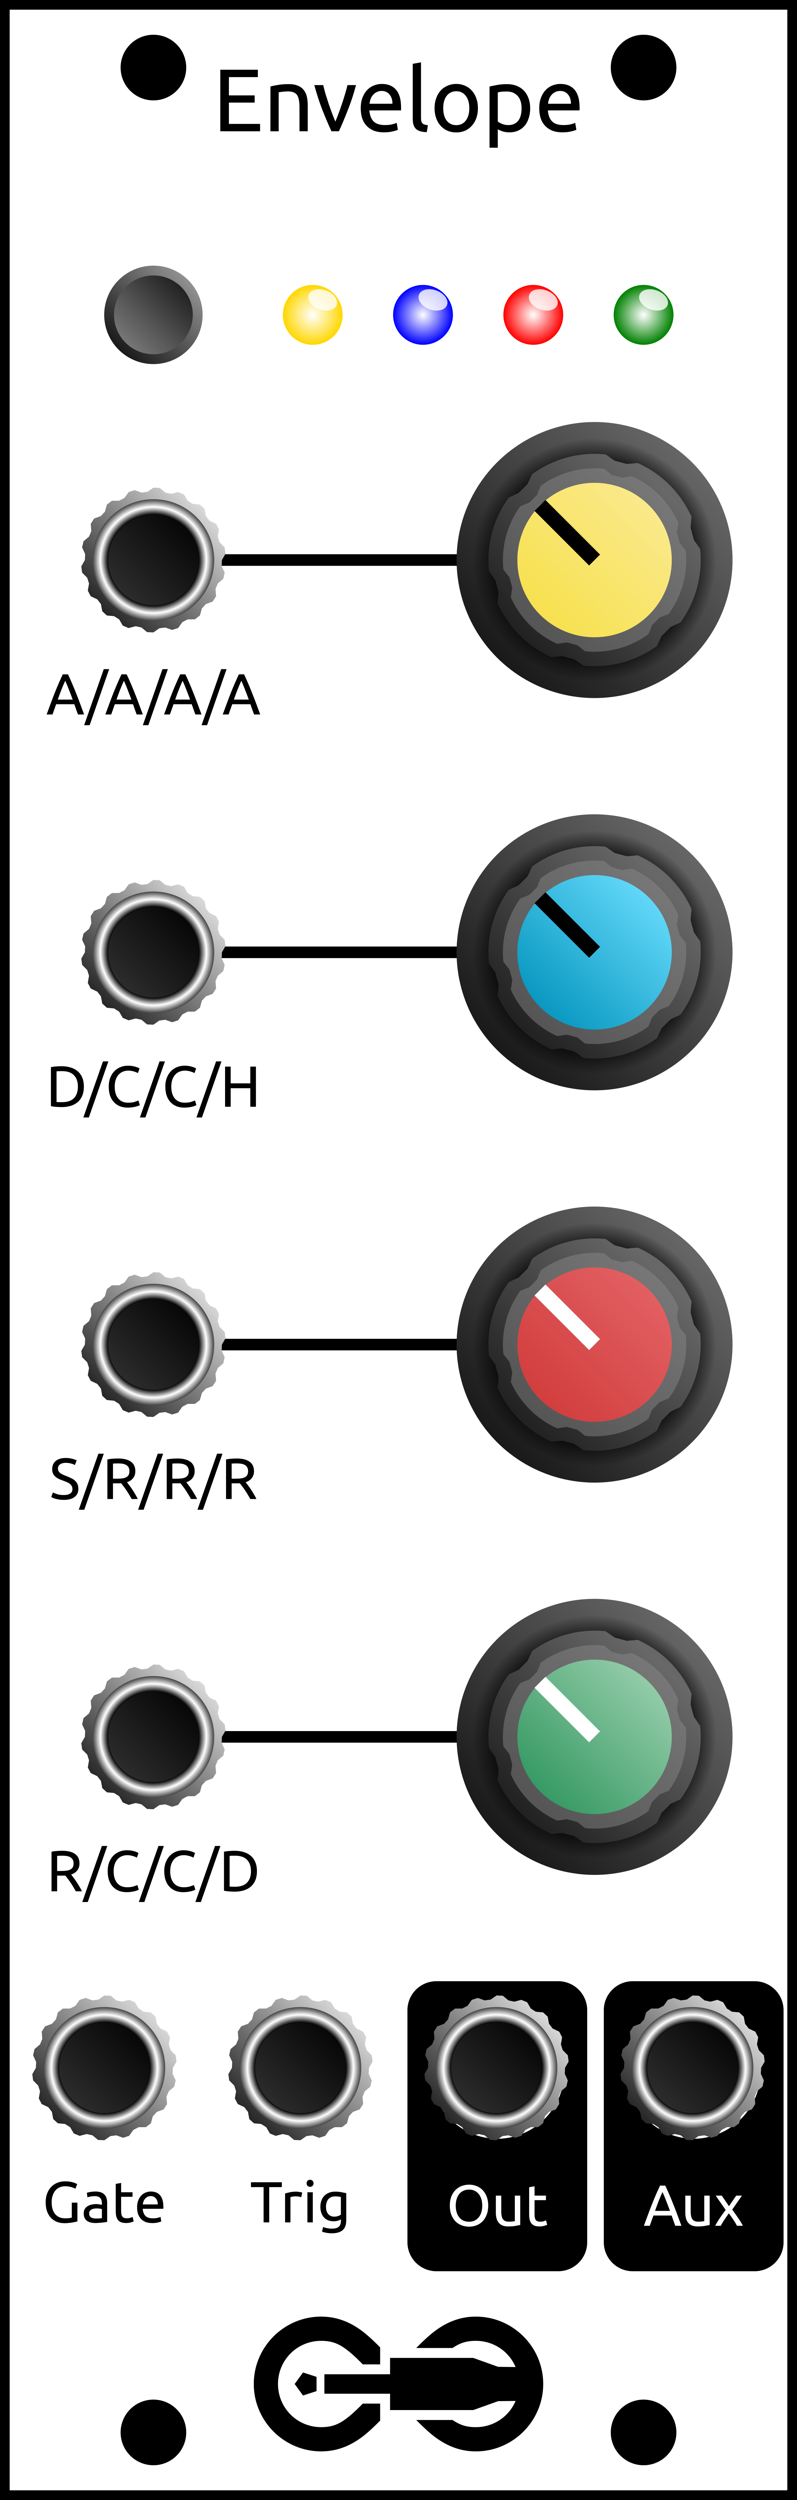 <?xml version="1.0" encoding="UTF-8"?>
<svg id="svg551" width="41.3mm" height="129.5mm" version="1.1" viewBox="-.5 -.5 41.3 129.5" xmlns="http://www.w3.org/2000/svg">
  <rect x="-.5" y="-.5" width="41.3" height="129.5" fill="#808080" stroke="none"/>
  <defs id="defs277">
    <linearGradient id="id1" x1="1" x2="0" y2="1">
      <stop id="stop3" stop-color="#aaa" offset="0"/>
      <stop id="stop5" offset="1"/>
    </linearGradient>
    <linearGradient id="id2" x1="1" x2="0" y2="1">
      <stop id="stop8" stop-color="#111" offset="0"/>
      <stop id="stop10" stop-color="#888" offset="1"/>
    </linearGradient>
    <radialGradient id="id3">
      <stop id="stop13" stop-color="#fff" offset="0"/>
      <stop id="stop15" stop-color="gold" offset="1"/>
    </radialGradient>
    <radialGradient id="id4">
      <stop id="stop18" stop-color="#fff" offset="0"/>
      <stop id="stop20" stop-color="blue" offset="1"/>
    </radialGradient>
    <radialGradient id="id5">
      <stop id="stop23" stop-color="#fff" offset="0"/>
      <stop id="stop25" stop-color="red" offset="1"/>
    </radialGradient>
    <radialGradient id="id6">
      <stop id="stop28" stop-color="#fff" offset="0"/>
      <stop id="stop30" stop-color="green" offset="1"/>
    </radialGradient>
    <linearGradient id="id7" x1="1" x2="0" y2="1">
      <stop id="stop33" stop-color="#fff" offset="-1"/>
      <stop id="stop35" offset="2"/>
    </linearGradient>
    <radialGradient id="id8">
      <stop id="stop38" offset=".746"/>
      <stop id="stop40" stop-color="#fff" offset=".873"/>
      <stop id="stop42" stop-color="#444" offset="1"/>
    </radialGradient>
    <linearGradient id="id9" x1="1" x2="0" y2="1">
      <stop id="stop45" offset="0"/>
      <stop id="stop47" stop-color="#333" offset="1"/>
    </linearGradient>
    <linearGradient id="id10" x1=".707" x2="0" y2=".707">
      <stop id="stop50" stop-color="#666" offset="0"/>
      <stop id="stop52" stop-color="#191919" offset="1"/>
    </linearGradient>
    <radialGradient id="id11">
      <stop id="stop55" offset=".654"/>
      <stop id="stop57" stop-opacity="0" offset=".885"/>
    </radialGradient>
    <linearGradient id="id12" x1=".707" x2="0" y2=".707">
      <stop id="stop60" stop-color="#666" offset="0"/>
      <stop id="stop62" stop-color="#686868" offset=".04"/>
      <stop id="stop64" stop-color="#212121" offset="1"/>
    </linearGradient>
    <linearGradient id="id13" x1=".707" x2="0" y2=".707">
      <stop id="stop67" stop-color="#777" offset="0"/>
      <stop id="stop69" stop-color="#555" offset="1"/>
    </linearGradient>
    <linearGradient id="id14" x1=".707" x2="0" y2=".707">
      <stop id="stop72" stop-color="#fae98a" offset="0"/>
      <stop id="stop74" stop-color="#f7e150" offset="1"/>
    </linearGradient>
    <linearGradient id="id22" x1=".707" x2="0" y2=".707">
      <stop id="stop116" stop-color="#61d7f8" offset="0"/>
      <stop id="stop118" stop-color="#0998c1" offset="1"/>
    </linearGradient>
    <linearGradient id="id30" x1=".707" x2="0" y2=".707">
      <stop id="stop160" stop-color="#e25f62" offset="0"/>
      <stop id="stop162" stop-color="#d23e3e" offset="1"/>
    </linearGradient>
    <linearGradient id="id38" x1=".707" x2="0" y2=".707">
      <stop id="stop204" stop-color="#92cba8" offset="0"/>
      <stop id="stop206" stop-color="#379a64" offset="1"/>
    </linearGradient>
  </defs>
  <rect id="background" width="40.3" height="128.5" fill="#fff"/>
  <g id="outline" fill="none" stroke="#000">
    <rect id="rect280" x="-.25" y="-.25" width="40.8" height="129" stroke-width=".5"/>
  </g>
  <g id="stencil" font-family="Ubuntu" font-size="3">
    <path id="path1372" d="m10.916 6.3v-3.188h1.946v0.382h-1.5v0.948h1.334v0.373h-1.334v1.104h1.615v0.382z"/>
    <path id="path1374" d="m13.515 3.977q0.147-0.037 0.391-0.078t0.561-0.041q0.285 0 0.474 0.083 0.189 0.078 0.299 0.225 0.115 0.143 0.161 0.345t0.046 0.446v1.343h-0.428v-1.251q0-0.221-0.032-0.377-0.028-0.156-0.097-0.253t-0.184-0.138q-0.115-0.046-0.285-0.046-0.069 0-0.143 0.005t-0.143 0.014q-0.064 0.005-0.12 0.014-0.051 0.009-0.074 0.014v2.019h-0.428z"/>
    <path id="path1376" d="m17.949 3.908q-0.179 0.672-0.423 1.288-0.239 0.616-0.465 1.104h-0.386q-0.225-0.488-0.469-1.104-0.239-0.616-0.419-1.288h0.46q0.055 0.225 0.129 0.483 0.078 0.253 0.161 0.506 0.087 0.248 0.175 0.483t0.166 0.419q0.078-0.184 0.166-0.419t0.17-0.483q0.087-0.253 0.161-0.506 0.078-0.258 0.133-0.483z"/>
    <path id="path1378" d="m18.193 5.109q0-0.317 0.092-0.552 0.092-0.239 0.244-0.396t0.35-0.235 0.405-0.078q0.483 0 0.741 0.304 0.258 0.299 0.258 0.915 0 0.028 0 0.074 0 0.041-0.005 0.078h-1.638q0.028 0.373 0.216 0.566t0.589 0.193q0.225 0 0.377-0.037 0.156-0.041 0.235-0.078l0.06 0.359q-0.078 0.041-0.276 0.087-0.193 0.046-0.442 0.046-0.313 0-0.543-0.092-0.225-0.097-0.373-0.262t-0.221-0.391q-0.069-0.23-0.069-0.501zm1.642-0.235q0.005-0.29-0.147-0.474-0.147-0.189-0.409-0.189-0.147 0-0.262 0.06-0.11 0.055-0.189 0.147t-0.124 0.212q-0.041 0.12-0.055 0.244z"/>
    <path id="path1380" d="m21.615 6.346q-0.396-0.009-0.561-0.17t-0.166-0.501v-2.87l0.428-0.074v2.875q0 0.106 0.018 0.175t0.06 0.11 0.11 0.064q0.069 0.018 0.17 0.032z"/>
    <path id="path1382" d="m24.265 5.104q0 0.285-0.083 0.515t-0.235 0.396q-0.147 0.166-0.354 0.258-0.207 0.087-0.451 0.087t-0.451-0.087q-0.207-0.092-0.359-0.258-0.147-0.166-0.23-0.396t-0.083-0.515q0-0.281 0.083-0.511 0.083-0.235 0.23-0.4 0.152-0.166 0.359-0.253 0.207-0.092 0.451-0.092t0.451 0.092q0.207 0.087 0.354 0.253 0.152 0.166 0.235 0.4 0.083 0.23 0.083 0.511zm-0.446 0q0-0.405-0.184-0.639-0.179-0.239-0.492-0.239t-0.497 0.239q-0.179 0.235-0.179 0.639t0.179 0.644q0.184 0.235 0.497 0.235t0.492-0.235q0.184-0.239 0.184-0.644z"/>
    <path id="path1384" d="m26.528 5.109q0-0.419-0.207-0.644t-0.552-0.225q-0.193 0-0.304 0.014-0.106 0.014-0.17 0.032v1.509q0.078 0.064 0.225 0.124t0.322 0.06q0.184 0 0.313-0.064 0.133-0.069 0.216-0.184 0.083-0.12 0.12-0.276 0.037-0.161 0.037-0.345zm0.446 0q0 0.271-0.074 0.501-0.069 0.23-0.207 0.396t-0.34 0.258q-0.198 0.092-0.455 0.092-0.207 0-0.368-0.055-0.156-0.055-0.235-0.106v0.957h-0.428v-3.169q0.152-0.037 0.377-0.078 0.23-0.046 0.529-0.046 0.276 0 0.497 0.087t0.377 0.248 0.239 0.396q0.087 0.23 0.087 0.52z"/>
    <path id="path1386" d="m27.443 5.109q0-0.317 0.092-0.552 0.092-0.239 0.244-0.396t0.35-0.235 0.405-0.078q0.483 0 0.741 0.304 0.258 0.299 0.258 0.915 0 0.028 0 0.074 0 0.041-0.005 0.078h-1.638q0.028 0.373 0.216 0.566t0.589 0.193q0.225 0 0.377-0.037 0.156-0.041 0.235-0.078l0.06 0.359q-0.078 0.041-0.276 0.087-0.193 0.046-0.442 0.046-0.313 0-0.543-0.092-0.225-0.097-0.373-0.262t-0.221-0.391q-0.069-0.23-0.069-0.501zm1.642-0.235q0.005-0.29-0.147-0.474-0.147-0.189-0.409-0.189-0.147 0-0.262 0.06-0.11 0.055-0.189 0.147t-0.124 0.212q-0.041 0.12-0.055 0.244z"/>
    <path id="path285" transform="translate(12.65 119.5) scale(.15)" d="m23.274 0c-12.804 0-23.274 10.47-23.274 23.274 0 12.804 10.47 23.274 23.274 23.274 6.282 0 11.38-2.549 15.731-6.245 1.539-1.307 3.076-2.788 4.658-4.388l-0.009-5.869-5.989 0.003c-1.484 1.506-2.847 2.828-4.08 3.877-3.513 2.985-6.049 4.254-10.311 4.254-8.281 0-14.905-6.623-14.905-14.905 0-8.281 6.623-14.905 14.905-14.905 4.261 0 6.798 1.27 10.311 4.254 1.234 1.048 2.596 2.371 4.08 3.877l5.989 0.003 0.009-5.869c-1.582-1.6-3.12-3.08-4.658-4.388-4.351-3.697-9.449-6.245-15.731-6.245zm53.451 0c-6.282 1.0197e-4 -11.379 2.549-15.73 6.245-1.607 1.366-3.213 2.919-4.871 4.602h12.572c2.477-1.718 4.74-2.478 8.029-2.478h3.82e-4c6.2 0 11.47 3.713 13.728 9.055l-6.042-0.075-8.585-3.08-28.741 3.81e-4v5.646h-22.686v6.719h22.686v5.646l28.741 3.82e-4 8.585-3.08 6.042-0.075c-2.258 5.341-7.528 9.055-13.728 9.055h-3.82e-4c-3.289-5.9e-5 -5.553-0.761-8.029-2.478h-12.572c1.658 1.683 3.264 3.236 4.871 4.602 4.351 3.697 9.449 6.245 15.73 6.245h3.82e-4c12.804 0 23.274-10.47 23.274-23.274-8e-6 -12.804-10.47-23.274-23.274-23.274zm-59.712 19.295-2.891 3.979 2.891 3.979 4.677-1.52v-4.918z"/>
    <g id="g298" transform="translate(7.45,28.51)">
      <path id="path1389" d="m-3.91 8q-0.051-0.135-0.096-0.264-0.045-0.132-0.093-0.267h-0.942l-0.189 0.531h-0.303q0.12-0.33 0.225-0.609 0.105-0.282 0.204-0.534 0.102-0.252 0.201-0.48 0.099-0.231 0.207-0.456h0.267q0.108 0.225 0.207 0.456 0.099 0.228 0.198 0.48 0.102 0.252 0.207 0.534 0.105 0.279 0.225 0.609zm-0.273-0.771q-0.096-0.261-0.192-0.504-0.093-0.246-0.195-0.471-0.105 0.225-0.201 0.471-0.093 0.243-0.186 0.504z"/>
      <path id="path1391" d="m-3.304 8.555h-0.285l1.017-2.904h0.279z"/>
      <path id="path1393" d="m-0.868 8q-0.051-0.135-0.096-0.264-0.045-0.132-0.093-0.267h-0.942l-0.189 0.531h-0.303q0.12-0.33 0.225-0.609 0.105-0.282 0.204-0.534 0.102-0.252 0.201-0.48 0.099-0.231 0.207-0.456h0.267q0.108 0.225 0.207 0.456 0.099 0.228 0.198 0.48 0.102 0.252 0.207 0.534 0.105 0.279 0.225 0.609zm-0.273-0.771q-0.096-0.261-0.192-0.504-0.093-0.246-0.195-0.471-0.105 0.225-0.201 0.471-0.093 0.243-0.186 0.504z"/>
      <path id="path1395" d="m-0.263 8.555h-0.285l1.017-2.904h0.279z"/>
      <path id="path1397" d="m2.174 8q-0.051-0.135-0.096-0.264-0.045-0.132-0.093-0.267h-0.942l-0.189 0.531h-0.303q0.12-0.33 0.225-0.609 0.105-0.282 0.204-0.534 0.102-0.252 0.201-0.48 0.099-0.231 0.207-0.456h0.267q0.108 0.225 0.207 0.456 0.099 0.228 0.198 0.48 0.102 0.252 0.207 0.534 0.105 0.279 0.225 0.609zm-0.273-0.771q-0.096-0.261-0.192-0.504-0.093-0.246-0.195-0.471-0.105 0.225-0.201 0.471-0.093 0.243-0.186 0.504z"/>
      <path id="path1399" d="m2.78 8.555h-0.285l1.017-2.904h0.279z"/>
      <path id="path1401" d="m5.215 8q-0.051-0.135-0.096-0.264-0.045-0.132-0.093-0.267h-0.942l-0.189 0.531h-0.303q0.12-0.33 0.225-0.609 0.105-0.282 0.204-0.534 0.102-0.252 0.201-0.48 0.099-0.231 0.207-0.456h0.267q0.108 0.225 0.207 0.456 0.099 0.228 0.198 0.48 0.102 0.252 0.207 0.534 0.105 0.279 0.225 0.609zm-0.273-0.771q-0.096-0.261-0.192-0.504-0.093-0.246-0.195-0.471-0.105 0.225-0.201 0.471-0.093 0.243-0.186 0.504z"/>
    </g>
    <path id="path300" d="m7.45 28.51h22.86" fill="none" stroke="#000" stroke-width=".6"/>
    <g id="g305" transform="translate(7.45,48.83)">
      <path id="path1404" d="m-3.604 6.959q0 0.27-0.084 0.471-0.084 0.198-0.237 0.33-0.153 0.129-0.366 0.195-0.213 0.063-0.468 0.063-0.126 0-0.279-0.012-0.15-9e-3 -0.273-0.039v-2.016q0.123-0.03 0.273-0.039 0.153-0.012 0.279-0.012 0.255 0 0.468 0.066 0.213 0.063 0.366 0.195 0.153 0.129 0.237 0.33 0.084 0.198 0.084 0.468zm-1.131 0.804q0.414 0 0.618-0.21 0.204-0.213 0.204-0.594t-0.204-0.591q-0.204-0.213-0.618-0.213-0.123 0-0.192 3e-3 -0.066 3e-3 -0.093 6e-3v1.59q0.027 3e-3 0.093 6e-3 0.069 3e-3 0.192 3e-3z"/>
      <path id="path1406" d="m-3.346 8.555h-0.285l1.017-2.904h0.279z"/>
      <path id="path1408" d="m-1.337 8.045q-0.219 0-0.399-0.072t-0.309-0.21-0.201-0.339q-0.069-0.204-0.069-0.465t0.078-0.462q0.081-0.204 0.216-0.342t0.315-0.21 0.384-0.072q0.129 0 0.231 0.018 0.105 0.018 0.18 0.042 0.078 0.024 0.126 0.048t0.066 0.036l-0.084 0.24q-0.027-0.018-0.078-0.039t-0.117-0.042q-0.063-0.021-0.141-0.033-0.075-0.015-0.153-0.015-0.165 0-0.297 0.057t-0.225 0.165-0.144 0.264q-0.048 0.153-0.048 0.345 0 0.186 0.042 0.339 0.045 0.153 0.132 0.264 0.087 0.108 0.216 0.168 0.132 0.06 0.306 0.06 0.201 0 0.333-0.042 0.132-0.042 0.198-0.075l0.075 0.24q-0.021 0.015-0.075 0.039-0.054 0.021-0.135 0.042t-0.189 0.036q-0.108 0.015-0.234 0.015z"/>
      <path id="path1410" d="m-0.415 8.555h-0.285l1.017-2.904h0.279z"/>
      <path id="path1412" d="m1.595 8.045q-0.219 0-0.399-0.072t-0.309-0.21q-0.129-0.138-0.201-0.339-0.069-0.204-0.069-0.465t0.078-0.462q0.081-0.204 0.216-0.342 0.135-0.138 0.315-0.21t0.384-0.072q0.129 0 0.231 0.018 0.105 0.018 0.18 0.042 0.078 0.024 0.126 0.048t0.066 0.036l-0.084 0.24q-0.027-0.018-0.078-0.039t-0.117-0.042q-0.063-0.021-0.141-0.033-0.075-0.015-0.153-0.015-0.165 0-0.297 0.057t-0.225 0.165-0.144 0.264q-0.048 0.153-0.048 0.345 0 0.186 0.042 0.339 0.045 0.153 0.132 0.264 0.087 0.108 0.216 0.168 0.132 0.06 0.306 0.06 0.201 0 0.333-0.042t0.198-0.075l0.075 0.24q-0.021 0.015-0.075 0.039-0.054 0.021-0.135 0.042t-0.189 0.036-0.234 0.015z"/>
      <path id="path1414" d="m2.515 8.555h-0.285l1.017-2.904h0.279z"/>
      <path id="path1416" d="m5.021 5.921h0.291v2.079h-0.291v-0.96h-1.017v0.96h-0.291v-2.079h0.291v0.867h1.017z"/>
    </g>
    <path id="path307" d="m7.45 48.83h22.86" fill="none" stroke="#000" stroke-width=".6"/>
    <g id="g312" transform="translate(7.45,69.15)">
      <path id="path1419" d="m-4.652 7.793q0.456 0 0.456-0.312 0-0.096-0.042-0.162-0.039-0.069-0.108-0.117-0.069-0.051-0.159-0.087-0.087-0.036-0.186-0.072-0.114-0.039-0.216-0.087-0.102-0.051-0.177-0.117-0.075-0.069-0.12-0.162-0.042-0.093-0.042-0.225 0-0.273 0.186-0.426t0.513-0.153q0.189 0 0.342 0.042 0.156 0.039 0.228 0.087l-0.093 0.237q-0.063-0.039-0.189-0.075-0.123-0.039-0.288-0.039-0.084 0-0.156 0.018t-0.126 0.054-0.087 0.093q-0.03 0.054-0.03 0.129 0 0.084 0.033 0.141t0.093 0.102q0.06 0.042 0.138 0.078 0.081 0.036 0.177 0.072 0.135 0.054 0.246 0.108 0.114 0.054 0.195 0.129 0.084 0.075 0.129 0.18 0.045 0.102 0.045 0.249 0 0.273-0.201 0.42-0.198 0.147-0.561 0.147-0.123 0-0.228-0.018-0.102-0.015-0.183-0.036-0.081-0.024-0.141-0.048-0.057-0.027-0.09-0.045l0.087-0.24q0.069 0.039 0.21 0.087t0.345 0.048z"/>
      <path id="path1421" d="m-3.583 8.555h-0.285l1.017-2.904h0.279z"/>
      <path id="path1423" d="m-1.369 7.13q0.048 0.06 0.12 0.159 0.075 0.096 0.153 0.216 0.078 0.117 0.153 0.246 0.078 0.129 0.132 0.249h-0.318q-0.06-0.114-0.132-0.231-0.069-0.117-0.141-0.222-0.072-0.108-0.144-0.201-0.069-0.093-0.126-0.162-0.039 3e-3 -0.081 3e-3 -0.039 0-0.081 0h-0.261v0.813h-0.291v-2.049q0.123-0.03 0.273-0.039 0.153-0.012 0.279-0.012 0.438 0 0.666 0.165 0.231 0.165 0.231 0.492 0 0.207-0.111 0.354-0.108 0.147-0.321 0.219zm-0.441-0.975q-0.186 0-0.285 9e-3v0.783h0.207q0.15 0 0.27-0.015t0.201-0.057q0.084-0.042 0.129-0.117 0.045-0.078 0.045-0.204 0-0.117-0.045-0.195t-0.123-0.123q-0.075-0.045-0.18-0.063-0.102-0.018-0.219-0.018z"/>
      <path id="path1425" d="m-0.508 8.555h-0.285l1.017-2.904h0.279z"/>
      <path id="path1427" d="m1.706 7.13q0.048 0.06 0.12 0.159 0.075 0.096 0.153 0.216 0.078 0.117 0.153 0.246 0.078 0.129 0.132 0.249h-0.318q-0.06-0.114-0.132-0.231-0.069-0.117-0.141-0.222-0.072-0.108-0.144-0.201-0.069-0.093-0.126-0.162-0.039 3e-3 -0.081 3e-3 -0.039 0-0.081 0h-0.261v0.813h-0.291v-2.049q0.123-0.03 0.273-0.039 0.153-0.012 0.279-0.012 0.438 0 0.666 0.165 0.231 0.165 0.231 0.492 0 0.207-0.111 0.354-0.108 0.147-0.321 0.219zm-0.441-0.975q-0.186 0-0.285 9e-3v0.783h0.207q0.15 0 0.27-0.015t0.201-0.057q0.084-0.042 0.129-0.117 0.045-0.078 0.045-0.204 0-0.117-0.045-0.195t-0.123-0.123q-0.075-0.045-0.18-0.063-0.102-0.018-0.219-0.018z"/>
      <path id="path1429" d="m2.567 8.555h-0.285l1.017-2.904h0.279z"/>
      <path id="path1431" d="m4.78 7.13q0.048 0.06 0.12 0.159 0.075 0.096 0.153 0.216 0.078 0.117 0.153 0.246 0.078 0.129 0.132 0.249h-0.318q-0.06-0.114-0.132-0.231-0.069-0.117-0.141-0.222-0.072-0.108-0.144-0.201-0.069-0.093-0.126-0.162-0.039 3e-3 -0.081 3e-3 -0.039 0-0.081 0h-0.261v0.813h-0.291v-2.049q0.123-0.03 0.273-0.039 0.153-0.012 0.279-0.012 0.438 0 0.666 0.165 0.231 0.165 0.231 0.492 0 0.207-0.111 0.354-0.108 0.147-0.321 0.219zm-0.441-0.975q-0.186 0-0.285 9e-3v0.783h0.207q0.15 0 0.27-0.015t0.201-0.057q0.084-0.042 0.129-0.117 0.045-0.078 0.045-0.204 0-0.117-0.045-0.195t-0.123-0.123q-0.075-0.045-0.18-0.063-0.102-0.018-0.219-0.018z"/>
    </g>
    <path id="path314" d="m7.45 69.15h22.86" fill="none" stroke="#000" stroke-width=".6"/>
    <g id="g319" transform="translate(7.45,89.47)">
      <path id="path1434" d="m-4.263 7.13q0.048 0.06 0.12 0.159 0.075 0.096 0.153 0.216 0.078 0.117 0.153 0.246 0.078 0.129 0.132 0.249h-0.318q-0.06-0.114-0.132-0.231-0.069-0.117-0.141-0.222-0.072-0.108-0.144-0.201-0.069-0.093-0.126-0.162-0.039 3e-3 -0.081 3e-3 -0.039 0-0.081 0h-0.261v0.813h-0.291v-2.049q0.123-0.03 0.273-0.039 0.153-0.012 0.279-0.012 0.438 0 0.666 0.165 0.231 0.165 0.231 0.492 0 0.207-0.111 0.354-0.108 0.147-0.321 0.219zm-0.441-0.975q-0.186 0-0.285 9e-3v0.783h0.207q0.15 0 0.27-0.015t0.201-0.057q0.084-0.042 0.129-0.117 0.045-0.078 0.045-0.204 0-0.117-0.045-0.195t-0.123-0.123q-0.075-0.045-0.18-0.063-0.102-0.018-0.219-0.018z"/>
      <path id="path1436" d="m-3.402 8.555h-0.285l1.017-2.904h0.279z"/>
      <path id="path1438" d="m-1.392 8.045q-0.219 0-0.399-0.072t-0.309-0.21-0.201-0.339q-0.069-0.204-0.069-0.465t0.078-0.462q0.081-0.204 0.216-0.342t0.315-0.21 0.384-0.072q0.129 0 0.231 0.018 0.105 0.018 0.18 0.042 0.078 0.024 0.126 0.048t0.066 0.036l-0.084 0.24q-0.027-0.018-0.078-0.039t-0.117-0.042q-0.063-0.021-0.141-0.033-0.075-0.015-0.153-0.015-0.165 0-0.297 0.057t-0.225 0.165-0.144 0.264q-0.048 0.153-0.048 0.345 0 0.186 0.042 0.339 0.045 0.153 0.132 0.264 0.087 0.108 0.216 0.168 0.132 0.06 0.306 0.06 0.201 0 0.333-0.042 0.132-0.042 0.198-0.075l0.075 0.24q-0.021 0.015-0.075 0.039-0.054 0.021-0.135 0.042t-0.189 0.036q-0.108 0.015-0.234 0.015z"/>
      <path id="path1440" d="m-0.471 8.555h-0.285l1.017-2.904h0.279z"/>
      <path id="path1442" d="m1.539 8.045q-0.219 0-0.399-0.072-0.18-0.072-0.309-0.21t-0.201-0.339q-0.069-0.204-0.069-0.465t0.078-0.462q0.081-0.204 0.216-0.342t0.315-0.21q0.18-0.072 0.384-0.072 0.129 0 0.231 0.018 0.105 0.018 0.18 0.042 0.078 0.024 0.126 0.048t0.066 0.036l-0.084 0.24q-0.027-0.018-0.078-0.039t-0.117-0.042q-0.063-0.021-0.141-0.033-0.075-0.015-0.153-0.015-0.165 0-0.297 0.057t-0.225 0.165-0.144 0.264q-0.048 0.153-0.048 0.345 0 0.186 0.042 0.339 0.045 0.153 0.132 0.264 0.087 0.108 0.216 0.168 0.132 0.06 0.306 0.06 0.201 0 0.333-0.042t0.198-0.075l0.075 0.24q-0.021 0.015-0.075 0.039-0.054 0.021-0.135 0.042t-0.189 0.036-0.234 0.015z"/>
      <path id="path1444" d="m2.46 8.555h-0.285l1.017-2.904h0.279z"/>
      <path id="path1446" d="m5.364 6.959q0 0.27-0.084 0.471-0.084 0.198-0.237 0.33-0.153 0.129-0.366 0.195-0.213 0.063-0.468 0.063-0.126 0-0.279-0.012-0.15-9e-3 -0.273-0.039v-2.016q0.123-0.03 0.273-0.039 0.153-0.012 0.279-0.012 0.255 0 0.468 0.066 0.213 0.063 0.366 0.195 0.153 0.129 0.237 0.33 0.084 0.198 0.084 0.468zm-1.131 0.804q0.414 0 0.618-0.21 0.204-0.213 0.204-0.594t-0.204-0.591q-0.204-0.213-0.618-0.213-0.123 0-0.192 3e-3 -0.066 3e-3 -0.093 6e-3v1.59q0.027 3e-3 0.093 6e-3 0.069 3e-3 0.192 3e-3z"/>
    </g>
    <path id="path321" d="m7.45 89.47h22.86" fill="none" stroke="#000" stroke-width=".6"/>
    <g id="g326" transform="translate(4.91 106.62)">
      <path id="path1449" d="m-1.69 6.977h0.291v0.972q-0.036 0.012-0.105 0.027-0.066 0.015-0.156 0.03-0.087 0.015-0.192 0.024-0.105 0.012-0.213 0.012-0.219 0-0.399-0.072t-0.309-0.21-0.201-0.339q-0.069-0.201-0.069-0.462t0.078-0.462q0.081-0.204 0.216-0.342t0.315-0.21q0.183-0.072 0.39-0.072 0.141 0 0.249 0.018 0.111 0.018 0.189 0.042t0.126 0.048q0.051 0.024 0.069 0.036l-0.093 0.243q-0.087-0.057-0.231-0.093-0.144-0.039-0.294-0.039-0.159 0-0.291 0.057-0.129 0.057-0.222 0.165-0.09 0.108-0.141 0.264-0.051 0.153-0.051 0.345 0 0.186 0.042 0.339 0.045 0.153 0.132 0.264 0.09 0.108 0.219 0.168 0.132 0.06 0.309 0.06 0.126 0 0.213-0.012 0.09-0.015 0.129-0.027z"/>
      <path id="path1451" d="m-0.433 7.799q0.099 0 0.174-3e-3 0.078-6e-3 0.129-0.018v-0.465q-0.03-0.015-0.099-0.024-0.066-0.012-0.162-0.012-0.063 0-0.135 9e-3 -0.069 9e-3 -0.129 0.039-0.057 0.027-0.096 0.078-0.039 0.048-0.039 0.129 0 0.15 0.096 0.21 0.096 0.057 0.261 0.057zm-0.024-1.398q0.168 0 0.282 0.045 0.117 0.042 0.186 0.123 0.072 0.078 0.102 0.189 0.03 0.108 0.03 0.24v0.975q-0.036 6e-3 -0.102 0.018-0.063 9e-3 -0.144 0.018t-0.177 0.015q-0.093 9e-3 -0.186 9e-3 -0.132 0-0.243-0.027t-0.192-0.084q-0.081-0.06-0.126-0.156-0.045-0.096-0.045-0.231 0-0.129 0.051-0.222 0.054-0.093 0.144-0.15 0.09-0.057 0.21-0.084t0.252-0.027q0.042 0 0.087 6e-3 0.045 3e-3 0.084 0.012 0.042 6e-3 0.072 0.012t0.042 9e-3v-0.078q0-0.069-0.015-0.135-0.015-0.069-0.054-0.12-0.039-0.054-0.108-0.084-0.066-0.033-0.174-0.033-0.138 0-0.243 0.021-0.102 0.018-0.153 0.039l-0.033-0.231q0.054-0.024 0.18-0.045 0.126-0.024 0.273-0.024z"/>
      <path id="path1453" d="m0.866 6.44h0.591v0.234h-0.591v0.72q0 0.117 0.018 0.195 0.018 0.075 0.054 0.12 0.036 0.042 0.09 0.06t0.126 0.018q0.126 0 0.201-0.027 0.078-0.03 0.108-0.042l0.054 0.231q-0.042 0.021-0.147 0.051-0.105 0.033-0.24 0.033-0.159 0-0.264-0.039-0.102-0.042-0.165-0.123t-0.09-0.198q-0.024-0.12-0.024-0.276v-1.392l0.279-0.048z"/>
      <path id="path1455" d="m1.694 7.223q0-0.207 0.06-0.36 0.06-0.156 0.159-0.258t0.228-0.153 0.264-0.051q0.315 0 0.483 0.198 0.168 0.195 0.168 0.597 0 0.018 0 0.048 0 0.027-3e-3 0.051h-1.068q0.018 0.243 0.141 0.369t0.384 0.126q0.147 0 0.246-0.024 0.102-0.027 0.153-0.051l0.039 0.234q-0.051 0.027-0.18 0.057-0.126 0.03-0.288 0.03-0.204 0-0.354-0.06-0.147-0.063-0.243-0.171t-0.144-0.255q-0.045-0.15-0.045-0.327zm1.071-0.153q3e-3 -0.189-0.096-0.309-0.096-0.123-0.267-0.123-0.096 0-0.171 0.039-0.072 0.036-0.123 0.096t-0.081 0.138q-0.027 0.078-0.036 0.159z"/>
    </g>
    <g id="g329" transform="translate(15.07 106.62)">
      <path id="path1458" d="m-0.966 5.921v0.252h-0.654v1.827h-0.291v-1.827h-0.654v-0.252z"/>
      <path id="path1460" d="m-0.222 6.407q0.036 0 0.081 6e-3 0.048 3e-3 0.093 0.012 0.045 6e-3 0.081 0.015 0.039 6e-3 0.057 0.012l-0.048 0.243q-0.033-0.012-0.111-0.027-0.075-0.018-0.195-0.018-0.078 0-0.156 0.018-0.075 0.015-0.099 0.021v1.311h-0.279v-1.494q0.099-0.036 0.246-0.066 0.147-0.033 0.33-0.033z"/>
      <path id="path1462" d="m0.639 8h-0.279v-1.56h0.279zm-0.141-1.842q-0.075 0-0.129-0.048-0.051-0.051-0.051-0.135t0.051-0.132q0.054-0.051 0.129-0.051t0.126 0.051q0.054 0.048 0.054 0.132t-0.054 0.135q-0.051 0.048-0.126 0.048z"/>
      <path id="path1464" d="m2.097 7.844q-0.036 0.024-0.141 0.063-0.102 0.036-0.24 0.036-0.141 0-0.267-0.045-0.123-0.045-0.216-0.138-0.093-0.096-0.147-0.237t-0.054-0.336q0-0.171 0.051-0.312 0.051-0.144 0.147-0.246 0.099-0.105 0.24-0.162 0.141-0.06 0.318-0.06 0.195 0 0.339 0.03 0.147 0.027 0.246 0.051v1.392q0 0.36-0.186 0.522t-0.564 0.162q-0.147 0-0.279-0.024-0.129-0.024-0.225-0.057l0.051-0.243q0.084 0.033 0.204 0.057 0.123 0.027 0.255 0.027 0.249 0 0.357-0.099 0.111-0.099 0.111-0.315zm-3e-3 -1.158q-0.042-0.012-0.114-0.021-0.069-0.012-0.189-0.012-0.225 0-0.348 0.147-0.12 0.147-0.12 0.39 0 0.135 0.033 0.231 0.036 0.096 0.093 0.159 0.06 0.063 0.135 0.093 0.078 0.03 0.159 0.03 0.111 0 0.204-0.03 0.093-0.033 0.147-0.075z"/>
    </g>
    <g id="g333" transform="translate(25.23 106.62)">
      <path id="path_urzykxxady" transform="matrix(.265 0 0 .265 -25.73 -107.12)" d="m85.342 387.27a5.669 5.669 0 0 0-5.67 5.67v45.354a5.669 5.669 0 0 0 5.67 5.67h23.811a5.669 5.669 0 0 0 5.67-5.67v-45.354a5.669 5.669 0 0 0-5.67-5.67zm11.906 4.346a13.229 13.229 0 0 1 0 26.457 13.229 13.229 0 0 1 0-26.457zm-5.512 35.426c0.506 0 0.984 0.088 1.43 0.262 0.454 0.174 0.849 0.434 1.19 0.781 0.34 0.34 0.608 0.767 0.805 1.281 0.204 0.514 0.307 1.109 0.307 1.781 0 0.673-0.103 1.265-0.307 1.779-0.197 0.514-0.465 0.945-0.805 1.293-0.34 0.34-0.736 0.598-1.19 0.771-0.446 0.174-0.923 0.26-1.43 0.26-0.514 0-1.002-0.086-1.463-0.26-0.454-0.174-0.853-0.431-1.201-0.771-0.34-0.348-0.612-0.779-0.816-1.293-0.197-0.514-0.295-1.107-0.295-1.779-1e-6 -0.673 0.098-1.267 0.295-1.781 0.204-0.514 0.476-0.941 0.816-1.281 0.348-0.348 0.748-0.607 1.201-0.781 0.461-0.174 0.949-0.262 1.463-0.262zm12.791 0.318v1.824h2.232v0.885h-2.232v2.721c0 0.295 0.021 0.542 0.066 0.738 0.045 0.189 0.114 0.34 0.205 0.453 0.091 0.106 0.204 0.181 0.34 0.227 0.136 0.045 0.295 0.068 0.477 0.068 0.317 0 0.571-0.034 0.76-0.102 0.197-0.076 0.333-0.13 0.408-0.16l0.203 0.873c-0.106 0.053-0.29 0.118-0.555 0.193-0.265 0.083-0.568 0.125-0.908 0.125-0.401 0-0.732-0.048-0.996-0.146-0.257-0.106-0.466-0.263-0.625-0.467-0.159-0.204-0.272-0.453-0.34-0.748-0.06-0.302-0.09-0.65-0.09-1.043v-5.26zm-12.812 0.646c-0.401 0-0.765 0.075-1.09 0.227-0.317 0.144-0.59 0.351-0.816 0.623-0.219 0.272-0.389 0.605-0.51 0.998-0.121 0.386-0.182 0.817-0.182 1.293s0.061 0.91 0.182 1.303c0.121 0.386 0.291 0.714 0.51 0.986 0.227 0.272 0.499 0.484 0.816 0.635 0.325 0.144 0.689 0.217 1.09 0.217s0.759-0.073 1.076-0.217c0.317-0.151 0.585-0.363 0.805-0.635 0.227-0.272 0.401-0.601 0.521-0.986 0.121-0.393 0.182-0.827 0.182-1.303s-0.061-0.907-0.182-1.293c-0.121-0.393-0.295-0.726-0.521-0.998-0.219-0.272-0.487-0.479-0.805-0.623-0.317-0.151-0.676-0.227-1.076-0.227zm5.248 1.178h1.055v3.084c0 0.718 0.115 1.233 0.342 1.543s0.608 0.465 1.145 0.465c0.113 0 0.231-4e-3 0.352-0.012 0.121-8e-3 0.234-0.014 0.34-0.021 0.106-0.015 0.2-0.028 0.283-0.035 0.091-0.015 0.156-0.03 0.193-0.045v-4.979h1.055v5.727c-0.242 0.06-0.564 0.125-0.965 0.193-0.393 0.068-0.85 0.102-1.371 0.102-0.454 0-0.837-0.065-1.147-0.193-0.31-0.136-0.559-0.325-0.748-0.566-0.189-0.242-0.325-0.525-0.408-0.85-0.083-0.333-0.125-0.699-0.125-1.1z" style=""/>
    </g>
    <g id="g337" transform="translate(35.39 106.62)">
      <path id="path_nugpasjvpr" transform="matrix(.265 0 0 .265 -35.89 -107.12)" d="m123.74 387.27a5.669 5.669 0 0 0-5.67 5.67v45.354a5.669 5.669 0 0 0 5.67 5.67h23.811a5.669 5.669 0 0 0 5.67-5.67v-45.354a5.669 5.669 0 0 0-5.67-5.67zm11.904 4.346a13.229 13.229 0 0 1 0 26.457 13.229 13.229 0 0 1 0-26.457zm-6.57 35.607h1.01c0.272 0.567 0.532 1.141 0.781 1.723 0.249 0.574 0.501 1.179 0.75 1.815 0.257 0.635 0.517 1.309 0.781 2.019 0.265 0.703 0.549 1.469 0.852 2.301h-1.203c-0.129-0.34-0.25-0.673-0.363-0.998-0.113-0.333-0.231-0.668-0.352-1.008h-3.559l-0.715 2.006h-1.145c0.302-0.832 0.585-1.598 0.85-2.301 0.265-0.711 0.522-1.385 0.771-2.019 0.257-0.635 0.51-1.24 0.76-1.815 0.249-0.582 0.509-1.156 0.781-1.723zm0.477 1.258c-0.265 0.567-0.518 1.161-0.76 1.781-0.234 0.612-0.469 1.247-0.703 1.904h2.926c-0.242-0.658-0.485-1.292-0.727-1.904-0.234-0.62-0.479-1.214-0.736-1.781zm4.457 0.703h1.053v3.084c0 0.718 0.115 1.233 0.342 1.543s0.608 0.465 1.145 0.465c0.113 0 0.231-4e-3 0.352-0.012 0.121-8e-3 0.234-0.014 0.34-0.021 0.106-0.015 0.2-0.028 0.283-0.035 0.091-0.015 0.156-0.03 0.193-0.045v-4.979h1.055v5.727c-0.242 0.06-0.564 0.125-0.965 0.193-0.393 0.068-0.85 0.102-1.371 0.102-0.454 0-0.835-0.065-1.145-0.193-0.31-0.136-0.561-0.325-0.75-0.566-0.189-0.242-0.325-0.525-0.408-0.85-0.083-0.333-0.123-0.699-0.123-1.1zm5.941 0h1.189l1.406 2.064 1.418-2.064h1.121l-1.904 2.732c0.363 0.491 0.733 1.015 1.111 1.566 0.386 0.544 0.71 1.076 0.975 1.598h-1.156c-0.083-0.166-0.186-0.351-0.307-0.555-0.121-0.204-0.253-0.413-0.396-0.625-0.144-0.219-0.29-0.435-0.441-0.646-0.151-0.212-0.3-0.411-0.443-0.6-0.144 0.189-0.29 0.392-0.441 0.611-0.151 0.212-0.298 0.427-0.441 0.646-0.136 0.212-0.266 0.419-0.387 0.623-0.121 0.204-0.223 0.386-0.307 0.545h-1.088c0.265-0.514 0.579-1.035 0.941-1.565 0.37-0.537 0.737-1.048 1.1-1.531z" style=""/>
    </g>
  </g>
  <g id="throughholes">
    <circle id="circle341" cx="7.45" cy="3" r="1.7"/>
    <circle id="circle343" cx="7.45" cy="125.5" r="1.7"/>
    <circle id="circle345" cx="32.85" cy="3" r="1.7"/>
    <circle id="circle347" cx="32.85" cy="125.5" r="1.7"/>
    <circle id="circle349" cx="7.45" cy="28.51" r="3.15"/>
    <circle id="circle353" cx="30.31" cy="28.51" r="3.65"/>
    <circle id="circle357" cx="7.45" cy="48.83" r="3.15"/>
    <circle id="circle361" cx="30.31" cy="48.83" r="3.65"/>
    <circle id="circle365" cx="7.45" cy="69.15" r="3.15"/>
    <circle id="circle369" cx="30.31" cy="69.15" r="3.65"/>
    <circle id="circle373" cx="7.45" cy="89.47" r="3.15"/>
    <circle id="circle377" cx="30.31" cy="89.47" r="3.65"/>
    <circle id="circle381" cx="4.91" cy="106.62" r="3.15"/>
    <circle id="circle385" cx="15.07" cy="106.62" r="3.15"/>
    <circle id="circle389" cx="25.23" cy="106.62" r="3.15"/>
    <circle id="circle393" cx="35.39" cy="106.62" r="3.15"/>
  </g>
  <g id="cosmetics">
    <g id="cosmetics_offset" transform="translate(20.15,12)">
      <g id="g403" transform="translate(-12.7,3.81)">
        <circle id="circle399" r="2.55" fill="url(#id1) none"/>
        <circle id="circle401" r="2.04" fill="url(#id2) none"/>
      </g>
      <g id="g409" transform="translate(-4.445 2.54)">
        <circle id="circle405" cy="1.27" r="1.55" fill="url(#id3) none"/>
        <ellipse id="ellipse407" transform="rotate(20 .517 .495)" cx=".517" cy=".495" rx=".775" ry=".517" fill="#fff" opacity=".8"/>
      </g>
      <g id="g415" transform="translate(1.27 2.54)">
        <circle id="circle411" cy="1.27" r="1.55" fill="url(#id4) none"/>
        <ellipse id="ellipse413" transform="rotate(20 .517 .495)" cx=".517" cy=".495" rx=".775" ry=".517" fill="#fff" opacity=".8"/>
      </g>
      <g id="g421" transform="translate(6.985,2.54)">
        <circle id="circle417" cy="1.27" r="1.55" fill="url(#id5) none"/>
        <ellipse id="ellipse419" transform="rotate(20 .517 .495)" cx=".517" cy=".495" rx=".775" ry=".517" fill="#fff" opacity=".8"/>
      </g>
      <g id="g427" transform="translate(12.7,2.54)">
        <circle id="circle423" cy="1.27" r="1.55" fill="url(#id6) none"/>
        <ellipse id="ellipse425" transform="rotate(20 .517 .495)" cx=".517" cy=".495" rx=".775" ry=".517" fill="#fff" opacity=".8"/>
      </g>
      <g id="g435" transform="translate(-12.7 16.51)">
        <path id="path429" d="m3.55 0-0.014 0.309 0.157 0.342-0.071 0.319-0.286 0.244-0.119 0.286 0.03 0.375-0.176 0.276-0.352 0.131-0.209 0.228-0.1 0.362-0.26 0.199-0.376 0.003-0.275 0.143-0.218 0.306-0.312 0.098-0.354-0.126-0.307 0.04-0.309 0.214-0.327-0.014-0.29-0.24-0.302-0.067-0.364 0.095-0.302-0.125-0.19-0.324-0.261-0.166-0.374-0.035-0.241-0.221-0.068-0.37-0.189-0.246-0.34-0.161-0.151-0.29 0.063-0.371-0.093-0.295-0.264-0.268-0.043-0.324 0.186-0.327 0.014-0.309-0.157-0.342 0.071-0.319 0.286-0.244 0.119-0.286-0.03-0.375 0.176-0.276 0.352-0.131 0.209-0.228 0.1-0.362 0.26-0.199 0.376-0.003 0.275-0.143 0.218-0.306 0.312-0.098 0.354 0.126 0.307-0.04 0.309-0.214 0.327 0.014 0.29 0.24 0.302 0.067 0.364-0.095 0.302 0.125 0.19 0.324 0.261 0.166 0.374 0.035 0.241 0.221 0.068 0.37 0.189 0.246 0.34 0.161 0.151 0.29-0.063 0.371 0.093 0.295 0.264 0.268 0.043 0.324z" fill="url(#id7) none"/>
        <circle id="circle431" r="3.15" fill="url(#id8) none"/>
        <circle id="circle433" r="2.35" fill="url(#id9) none"/>
      </g>
      <g id="g449" transform="translate(7.62 24.13)">
        <circle id="circle437" cx="2.54" cy="-7.62" r="7.15" fill="url(#id10) none"/>
        <circle id="circle439" cx="2.54" cy="-7.62" r="7.15" fill="url(#id11) none"/>
        <path id="path441" d="m-0.693-12.07a5.5 5.5 0 0 1 3.808-1.02l0.463 0.323 0.637 0.171 0.563-0.049a5.5 5.5 0 0 1 2.787 2.787l-0.049 0.563 0.171 0.637 0.323 0.463a5.5 5.5 0 0 1-1.02 3.808l-0.512 0.239-0.466 0.466-0.239 0.512a5.5 5.5 0 0 1-3.808 1.02l-0.463-0.323-0.637-0.171-0.563 0.049a5.5 5.5 0 0 1-2.787-2.787l0.049-0.563-0.171-0.637-0.323-0.463a5.5 5.5 0 0 1 1.02-3.808l0.512-0.239 0.466-0.466z" fill="url(#id12) none"/>
        <path id="path443" d="m-0.252-11.463a4.75 4.75 0 0 1 3.288-0.881l0.393 0.313 0.546 0.146 0.497-0.074a4.75 4.75 0 0 1 2.407 2.407l-0.074 0.497 0.146 0.546 0.313 0.393a4.75 4.75 0 0 1-0.881 3.288l-0.467 0.184-0.4 0.4-0.184 0.467a4.75 4.75 0 0 1-3.288 0.881l-0.393-0.313-0.546-0.146-0.497 0.074a4.75 4.75 0 0 1-2.407-2.407l0.074-0.497-0.146-0.546-0.313-0.393a4.75 4.75 0 0 1 0.881-3.288l0.467-0.184 0.4-0.4z" fill="url(#id13) none"/>
        <circle id="circle445" cx="2.54" cy="-7.62" r="4" fill="url(#id14) none"/>
        <line id="line447" x1="2.54" x2="-.288" y1="-7.62" y2="-10.448" stroke="#000" stroke-width=".8"/>
      </g>
      <g id="g457" transform="translate(-12.7,36.83)">
        <path id="path451" d="m3.55 0-0.014 0.309 0.157 0.342-0.071 0.319-0.286 0.244-0.119 0.286 0.03 0.375-0.176 0.276-0.352 0.131-0.209 0.228-0.1 0.362-0.26 0.199-0.376 0.003-0.275 0.143-0.218 0.306-0.312 0.098-0.354-0.126-0.307 0.04-0.309 0.214-0.327-0.014-0.29-0.24-0.302-0.067-0.364 0.095-0.302-0.125-0.19-0.324-0.261-0.166-0.374-0.035-0.241-0.221-0.068-0.37-0.189-0.246-0.34-0.161-0.151-0.29 0.063-0.371-0.093-0.295-0.264-0.268-0.043-0.324 0.186-0.327 0.014-0.309-0.157-0.342 0.071-0.319 0.286-0.244 0.119-0.286-0.03-0.375 0.176-0.276 0.352-0.131 0.209-0.228 0.1-0.362 0.26-0.199 0.376-0.003 0.275-0.143 0.218-0.306 0.312-0.098 0.354 0.126 0.307-0.04 0.309-0.214 0.327 0.014 0.29 0.24 0.302 0.067 0.364-0.095 0.302 0.125 0.19 0.324 0.261 0.166 0.374 0.035 0.241 0.221 0.068 0.37 0.189 0.246 0.34 0.161 0.151 0.29-0.063 0.371 0.093 0.295 0.264 0.268 0.043 0.324z" fill="url(#id7) none"/>
        <circle id="circle453" r="3.15" fill="url(#id8) none"/>
        <circle id="circle455" r="2.35" fill="url(#id9) none"/>
      </g>
      <g id="g471" transform="translate(7.62 44.45)">
        <circle id="circle459" cx="2.54" cy="-7.62" r="7.15" fill="url(#id10) none"/>
        <circle id="circle461" cx="2.54" cy="-7.62" r="7.15" fill="url(#id11) none"/>
        <path id="path463" d="m-0.693-12.07a5.5 5.5 0 0 1 3.808-1.02l0.463 0.323 0.637 0.171 0.563-0.049a5.5 5.5 0 0 1 2.787 2.787l-0.049 0.563 0.171 0.637 0.323 0.463a5.5 5.5 0 0 1-1.02 3.808l-0.512 0.239-0.466 0.466-0.239 0.512a5.5 5.5 0 0 1-3.808 1.02l-0.463-0.323-0.637-0.171-0.563 0.049a5.5 5.5 0 0 1-2.787-2.787l0.049-0.563-0.171-0.637-0.323-0.463a5.5 5.5 0 0 1 1.02-3.808l0.512-0.239 0.466-0.466z" fill="url(#id12) none"/>
        <path id="path465" d="m-0.252-11.463a4.75 4.75 0 0 1 3.288-0.881l0.393 0.313 0.546 0.146 0.497-0.074a4.75 4.75 0 0 1 2.407 2.407l-0.074 0.497 0.146 0.546 0.313 0.393a4.75 4.75 0 0 1-0.881 3.288l-0.467 0.184-0.4 0.4-0.184 0.467a4.75 4.75 0 0 1-3.288 0.881l-0.393-0.313-0.546-0.146-0.497 0.074a4.75 4.75 0 0 1-2.407-2.407l0.074-0.497-0.146-0.546-0.313-0.393a4.75 4.75 0 0 1 0.881-3.288l0.467-0.184 0.4-0.4z" fill="url(#id13) none"/>
        <circle id="circle467" cx="2.54" cy="-7.62" r="4" fill="url(#id22) none"/>
        <line id="line469" x1="2.54" x2="-.288" y1="-7.62" y2="-10.448" stroke="#000" stroke-width=".8"/>
      </g>
      <g id="g479" transform="translate(-12.7 57.15)">
        <path id="path473" d="m3.55 0-0.014 0.309 0.157 0.342-0.071 0.319-0.286 0.244-0.119 0.286 0.03 0.375-0.176 0.276-0.352 0.131-0.209 0.228-0.1 0.362-0.26 0.199-0.376 0.003-0.275 0.143-0.218 0.306-0.312 0.098-0.354-0.126-0.307 0.04-0.309 0.214-0.327-0.014-0.29-0.24-0.302-0.067-0.364 0.095-0.302-0.125-0.19-0.324-0.261-0.166-0.374-0.035-0.241-0.221-0.068-0.37-0.189-0.246-0.34-0.161-0.151-0.29 0.063-0.371-0.093-0.295-0.264-0.268-0.043-0.324 0.186-0.327 0.014-0.309-0.157-0.342 0.071-0.319 0.286-0.244 0.119-0.286-0.03-0.375 0.176-0.276 0.352-0.131 0.209-0.228 0.1-0.362 0.26-0.199 0.376-0.003 0.275-0.143 0.218-0.306 0.312-0.098 0.354 0.126 0.307-0.04 0.309-0.214 0.327 0.014 0.29 0.24 0.302 0.067 0.364-0.095 0.302 0.125 0.19 0.324 0.261 0.166 0.374 0.035 0.241 0.221 0.068 0.37 0.189 0.246 0.34 0.161 0.151 0.29-0.063 0.371 0.093 0.295 0.264 0.268 0.043 0.324z" fill="url(#id7) none"/>
        <circle id="circle475" r="3.15" fill="url(#id8) none"/>
        <circle id="circle477" r="2.35" fill="url(#id9) none"/>
      </g>
      <g id="g493" transform="translate(7.62 64.77)">
        <circle id="circle481" cx="2.54" cy="-7.62" r="7.15" fill="url(#id10) none"/>
        <circle id="circle483" cx="2.54" cy="-7.62" r="7.15" fill="url(#id11) none"/>
        <path id="path485" d="m-0.693-12.07a5.5 5.5 0 0 1 3.808-1.02l0.463 0.323 0.637 0.171 0.563-0.049a5.5 5.5 0 0 1 2.787 2.787l-0.049 0.563 0.171 0.637 0.323 0.463a5.5 5.5 0 0 1-1.02 3.808l-0.512 0.239-0.466 0.466-0.239 0.512a5.5 5.5 0 0 1-3.808 1.02l-0.463-0.323-0.637-0.171-0.563 0.049a5.5 5.5 0 0 1-2.787-2.787l0.049-0.563-0.171-0.637-0.323-0.463a5.5 5.5 0 0 1 1.02-3.808l0.512-0.239 0.466-0.466z" fill="url(#id12) none"/>
        <path id="path487" d="m-0.252-11.463a4.75 4.75 0 0 1 3.288-0.881l0.393 0.313 0.546 0.146 0.497-0.074a4.75 4.75 0 0 1 2.407 2.407l-0.074 0.497 0.146 0.546 0.313 0.393a4.75 4.75 0 0 1-0.881 3.288l-0.467 0.184-0.4 0.4-0.184 0.467a4.75 4.75 0 0 1-3.288 0.881l-0.393-0.313-0.546-0.146-0.497 0.074a4.75 4.75 0 0 1-2.407-2.407l0.074-0.497-0.146-0.546-0.313-0.393a4.75 4.75 0 0 1 0.881-3.288l0.467-0.184 0.4-0.4z" fill="url(#id13) none"/>
        <circle id="circle489" cx="2.54" cy="-7.62" r="4" fill="url(#id30) none"/>
        <line id="line491" x1="2.54" x2="-.288" y1="-7.62" y2="-10.448" stroke="#fff" stroke-width=".8"/>
      </g>
      <g id="g501" transform="translate(-12.7,77.47)">
        <path id="path495" d="m3.55 0-0.014 0.309 0.157 0.342-0.071 0.319-0.286 0.244-0.119 0.286 0.03 0.375-0.176 0.276-0.352 0.131-0.209 0.228-0.1 0.362-0.26 0.199-0.376 0.003-0.275 0.143-0.218 0.306-0.312 0.098-0.354-0.126-0.307 0.04-0.309 0.214-0.327-0.014-0.29-0.24-0.302-0.067-0.364 0.095-0.302-0.125-0.19-0.324-0.261-0.166-0.374-0.035-0.241-0.221-0.068-0.37-0.189-0.246-0.34-0.161-0.151-0.29 0.063-0.371-0.093-0.295-0.264-0.268-0.043-0.324 0.186-0.327 0.014-0.309-0.157-0.342 0.071-0.319 0.286-0.244 0.119-0.286-0.03-0.375 0.176-0.276 0.352-0.131 0.209-0.228 0.1-0.362 0.26-0.199 0.376-0.003 0.275-0.143 0.218-0.306 0.312-0.098 0.354 0.126 0.307-0.04 0.309-0.214 0.327 0.014 0.29 0.24 0.302 0.067 0.364-0.095 0.302 0.125 0.19 0.324 0.261 0.166 0.374 0.035 0.241 0.221 0.068 0.37 0.189 0.246 0.34 0.161 0.151 0.29-0.063 0.371 0.093 0.295 0.264 0.268 0.043 0.324z" fill="url(#id7) none"/>
        <circle id="circle497" r="3.15" fill="url(#id8) none"/>
        <circle id="circle499" r="2.35" fill="url(#id9) none"/>
      </g>
      <g id="g515" transform="translate(7.62 85.09)">
        <circle id="circle503" cx="2.54" cy="-7.62" r="7.15" fill="url(#id10) none"/>
        <circle id="circle505" cx="2.54" cy="-7.62" r="7.15" fill="url(#id11) none"/>
        <path id="path507" d="m-0.693-12.07a5.5 5.5 0 0 1 3.808-1.02l0.463 0.323 0.637 0.171 0.563-0.049a5.5 5.5 0 0 1 2.787 2.787l-0.049 0.563 0.171 0.637 0.323 0.463a5.5 5.5 0 0 1-1.02 3.808l-0.512 0.239-0.466 0.466-0.239 0.512a5.5 5.5 0 0 1-3.808 1.02l-0.463-0.323-0.637-0.171-0.563 0.049a5.5 5.5 0 0 1-2.787-2.787l0.049-0.563-0.171-0.637-0.323-0.463a5.5 5.5 0 0 1 1.02-3.808l0.512-0.239 0.466-0.466z" fill="url(#id12) none"/>
        <path id="path509" d="m-0.252-11.463a4.75 4.75 0 0 1 3.288-0.881l0.393 0.313 0.546 0.146 0.497-0.074a4.75 4.75 0 0 1 2.407 2.407l-0.074 0.497 0.146 0.546 0.313 0.393a4.75 4.75 0 0 1-0.881 3.288l-0.467 0.184-0.4 0.4-0.184 0.467a4.75 4.75 0 0 1-3.288 0.881l-0.393-0.313-0.546-0.146-0.497 0.074a4.75 4.75 0 0 1-2.407-2.407l0.074-0.497-0.146-0.546-0.313-0.393a4.75 4.75 0 0 1 0.881-3.288l0.467-0.184 0.4-0.4z" fill="url(#id13) none"/>
        <circle id="circle511" cx="2.54" cy="-7.62" r="4" fill="url(#id38) none"/>
        <line id="line513" x1="2.54" x2="-.288" y1="-7.62" y2="-10.448" stroke="#fff" stroke-width=".8"/>
      </g>
      <g id="g523" transform="translate(-15.24 94.615)">
        <path id="path517" d="m3.55 0-0.014 0.309 0.157 0.342-0.071 0.319-0.286 0.244-0.119 0.286 0.03 0.375-0.176 0.276-0.352 0.131-0.209 0.228-0.1 0.362-0.26 0.199-0.376 0.003-0.275 0.143-0.218 0.306-0.312 0.098-0.354-0.126-0.307 0.04-0.309 0.214-0.327-0.014-0.29-0.24-0.302-0.067-0.364 0.095-0.302-0.125-0.19-0.324-0.261-0.166-0.374-0.035-0.241-0.221-0.068-0.37-0.189-0.246-0.34-0.161-0.151-0.29 0.063-0.371-0.093-0.295-0.264-0.268-0.043-0.324 0.186-0.327 0.014-0.309-0.157-0.342 0.071-0.319 0.286-0.244 0.119-0.286-0.03-0.375 0.176-0.276 0.352-0.131 0.209-0.228 0.1-0.362 0.26-0.199 0.376-0.003 0.275-0.143 0.218-0.306 0.312-0.098 0.354 0.126 0.307-0.04 0.309-0.214 0.327 0.014 0.29 0.24 0.302 0.067 0.364-0.095 0.302 0.125 0.19 0.324 0.261 0.166 0.374 0.035 0.241 0.221 0.068 0.37 0.189 0.246 0.34 0.161 0.151 0.29-0.063 0.371 0.093 0.295 0.264 0.268 0.043 0.324z" fill="url(#id7) none"/>
        <circle id="circle519" r="3.15" fill="url(#id8) none"/>
        <circle id="circle521" r="2.35" fill="url(#id9) none"/>
      </g>
      <g id="g531" transform="translate(-5.08 94.615)">
        <path id="path525" d="m3.55 0-0.014 0.309 0.157 0.342-0.071 0.319-0.286 0.244-0.119 0.286 0.03 0.375-0.176 0.276-0.352 0.131-0.209 0.228-0.1 0.362-0.26 0.199-0.376 0.003-0.275 0.143-0.218 0.306-0.312 0.098-0.354-0.126-0.307 0.04-0.309 0.214-0.327-0.014-0.29-0.24-0.302-0.067-0.364 0.095-0.302-0.125-0.19-0.324-0.261-0.166-0.374-0.035-0.241-0.221-0.068-0.37-0.189-0.246-0.34-0.161-0.151-0.29 0.063-0.371-0.093-0.295-0.264-0.268-0.043-0.324 0.186-0.327 0.014-0.309-0.157-0.342 0.071-0.319 0.286-0.244 0.119-0.286-0.03-0.375 0.176-0.276 0.352-0.131 0.209-0.228 0.1-0.362 0.26-0.199 0.376-0.003 0.275-0.143 0.218-0.306 0.312-0.098 0.354 0.126 0.307-0.04 0.309-0.214 0.327 0.014 0.29 0.24 0.302 0.067 0.364-0.095 0.302 0.125 0.19 0.324 0.261 0.166 0.374 0.035 0.241 0.221 0.068 0.37 0.189 0.246 0.34 0.161 0.151 0.29-0.063 0.371 0.093 0.295 0.264 0.268 0.043 0.324z" fill="url(#id7) none"/>
        <circle id="circle527" r="3.15" fill="url(#id8) none"/>
        <circle id="circle529" r="2.35" fill="url(#id9) none"/>
      </g>
      <g id="g539" transform="translate(5.08 94.615)">
        <path id="path533" d="m3.55 0-0.014 0.309 0.157 0.342-0.071 0.319-0.286 0.244-0.119 0.286 0.03 0.375-0.176 0.276-0.352 0.131-0.209 0.228-0.1 0.362-0.26 0.199-0.376 0.003-0.275 0.143-0.218 0.306-0.312 0.098-0.354-0.126-0.307 0.04-0.309 0.214-0.327-0.014-0.29-0.24-0.302-0.067-0.364 0.095-0.302-0.125-0.19-0.324-0.261-0.166-0.374-0.035-0.241-0.221-0.068-0.37-0.189-0.246-0.34-0.161-0.151-0.29 0.063-0.371-0.093-0.295-0.264-0.268-0.043-0.324 0.186-0.327 0.014-0.309-0.157-0.342 0.071-0.319 0.286-0.244 0.119-0.286-0.03-0.375 0.176-0.276 0.352-0.131 0.209-0.228 0.1-0.362 0.26-0.199 0.376-0.003 0.275-0.143 0.218-0.306 0.312-0.098 0.354 0.126 0.307-0.04 0.309-0.214 0.327 0.014 0.29 0.24 0.302 0.067 0.364-0.095 0.302 0.125 0.19 0.324 0.261 0.166 0.374 0.035 0.241 0.221 0.068 0.37 0.189 0.246 0.34 0.161 0.151 0.29-0.063 0.371 0.093 0.295 0.264 0.268 0.043 0.324z" fill="url(#id7) none"/>
        <circle id="circle535" r="3.15" fill="url(#id8) none"/>
        <circle id="circle537" r="2.35" fill="url(#id9) none"/>
      </g>
      <g id="g547" transform="translate(15.24 94.615)">
        <path id="path541" d="m3.55 0-0.014 0.309 0.157 0.342-0.071 0.319-0.286 0.244-0.119 0.286 0.03 0.375-0.176 0.276-0.352 0.131-0.209 0.228-0.1 0.362-0.26 0.199-0.376 0.003-0.275 0.143-0.218 0.306-0.312 0.098-0.354-0.126-0.307 0.04-0.309 0.214-0.327-0.014-0.29-0.24-0.302-0.067-0.364 0.095-0.302-0.125-0.19-0.324-0.261-0.166-0.374-0.035-0.241-0.221-0.068-0.37-0.189-0.246-0.34-0.161-0.151-0.29 0.063-0.371-0.093-0.295-0.264-0.268-0.043-0.324 0.186-0.327 0.014-0.309-0.157-0.342 0.071-0.319 0.286-0.244 0.119-0.286-0.03-0.375 0.176-0.276 0.352-0.131 0.209-0.228 0.1-0.362 0.26-0.199 0.376-0.003 0.275-0.143 0.218-0.306 0.312-0.098 0.354 0.126 0.307-0.04 0.309-0.214 0.327 0.014 0.29 0.24 0.302 0.067 0.364-0.095 0.302 0.125 0.19 0.324 0.261 0.166 0.374 0.035 0.241 0.221 0.068 0.37 0.189 0.246 0.34 0.161 0.151 0.29-0.063 0.371 0.093 0.295 0.264 0.268 0.043 0.324z" fill="url(#id7) none"/>
        <circle id="circle543" r="3.15" fill="url(#id8) none"/>
        <circle id="circle545" r="2.35" fill="url(#id9) none"/>
      </g>
    </g>
  </g>
</svg>

